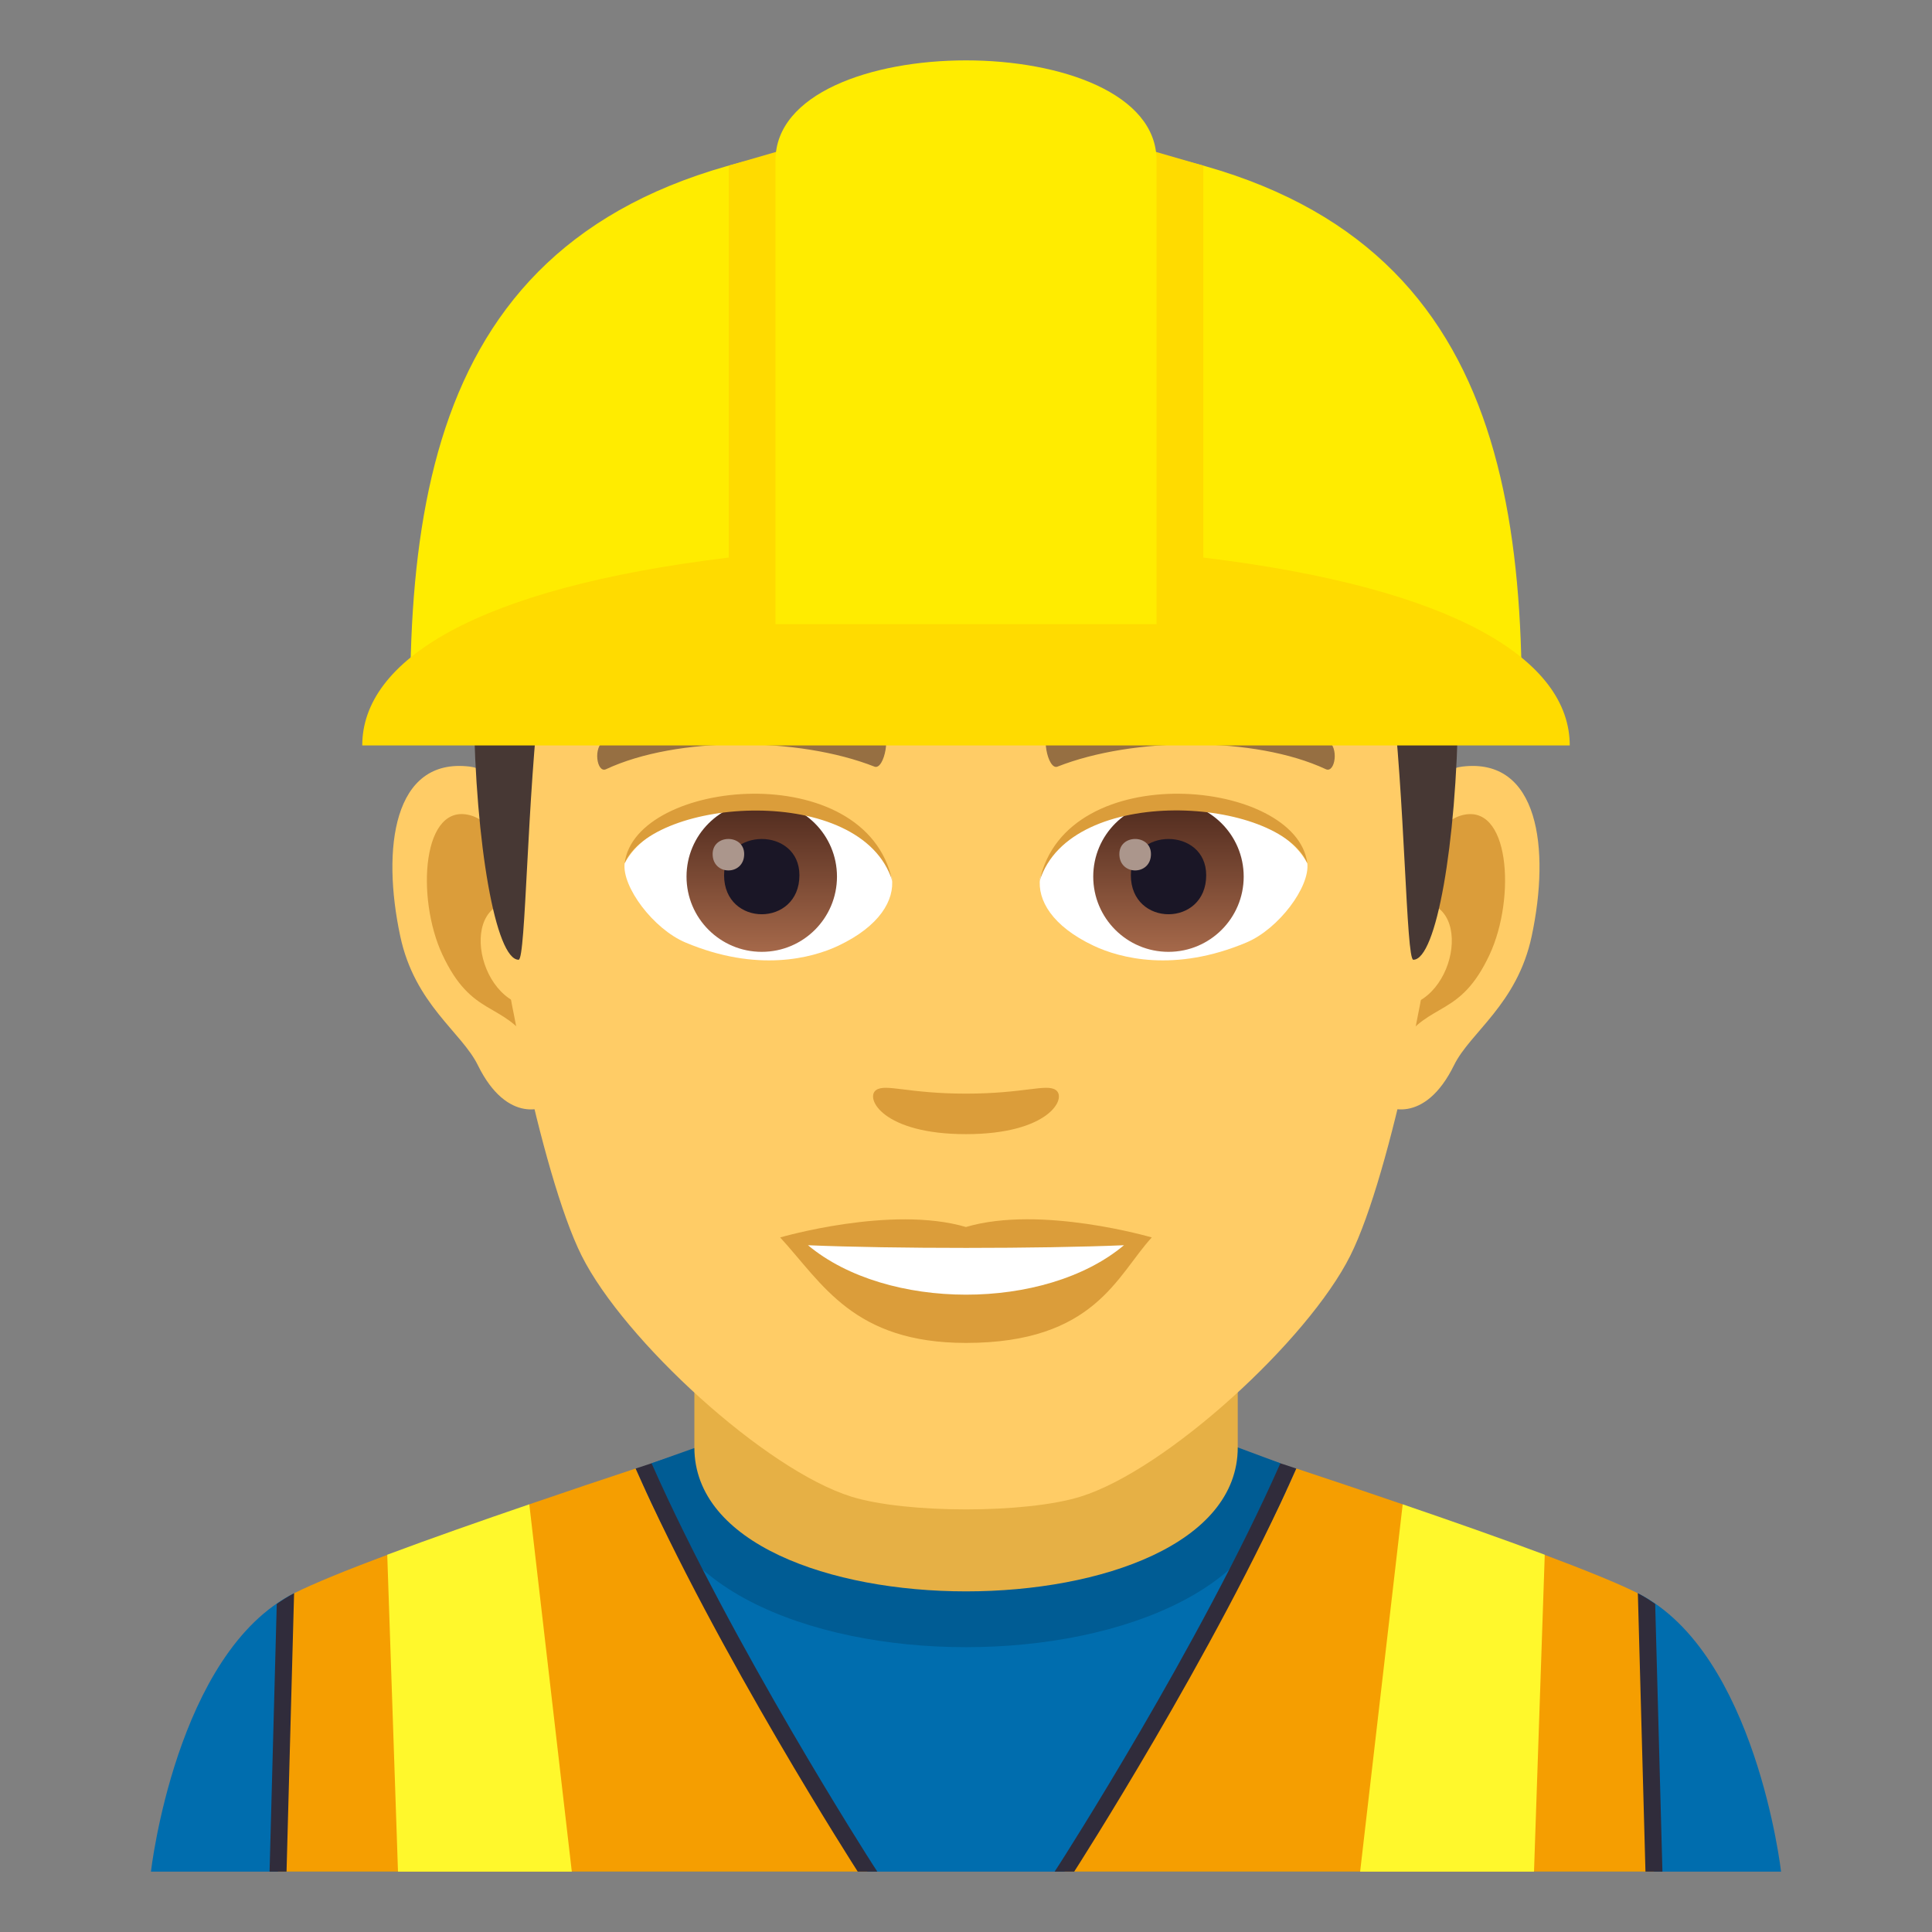 <?xml version="1.0" encoding="utf-8"?>
<!-- Generator: Adobe Illustrator 15.0.0, SVG Export Plug-In . SVG Version: 6.00 Build 0)  -->
<!DOCTYPE svg PUBLIC "-//W3C//DTD SVG 1.1//EN" "http://www.w3.org/Graphics/SVG/1.1/DTD/svg11.dtd">
<svg version="1.1" id="Layer_1" xmlns:x="http://ns.adobe.com/Extensibility/1.0/" xmlns:i="http://ns.adobe.com/AdobeIllustrator/10.0/" xmlns:graph="http://ns.adobe.com/Graphs/1.0/"
	 xmlns="http://www.w3.org/2000/svg" xmlns:xlink="http://www.w3.org/1999/xlink" xmlns:a="http://ns.adobe.com/AdobeSVGViewerExtensions/3.0/"
	 x="0px" y="0px" width="64px" height="64px" viewBox="0 0 64 64" enable-background="new 0 0 64 64" xml:space="preserve">
<rect x="0" y="0" width="64" height="64" fill="#808080" stroke="none"/>
<path fill="#006DAE" d="M54.256,52.779c-1.43,3.137-10.869,2.281-11.842-4.307c-0.91-0.299-2.111-0.689-2.111-0.689H23.695
	c0,0-1.201,0.391-2.111,0.689c-0.973,6.588-10.412,7.443-11.842,4.307C5.826,54.756,5,62,5,62h54C59,62,58.172,54.756,54.256,52.779
	z"/>
<path fill="#005C94" d="M21.584,48.473c0,8.123,20.83,8.123,20.83,0l-2.021-0.752H23.697L21.584,48.473z"/>
<path fill="#E6B045" d="M23.002,47.947c0,6.359,18,6.359,18,0c0-2.164,0-7.035,0-7.035h-18
	C23.002,40.912,23.002,45.783,23.002,47.947z"/>
<path fill="#F59E01" d="M9.742,52.779C9.625,52.838,9.211,62,9.211,62h19.527l-0.08-0.123c-0.049-0.076-4.939-7.207-7.602-13.23
	c-1.012,0.334-2.242,0.746-3.523,1.186c-0.596,2.4-4.129,3.072-4.705,1.674C11.504,52.002,10.391,52.453,9.742,52.779z"/>
<path fill="#302C3B" d="M9.492,62l0.25-9.221c-0.199,0.104-0.389,0.223-0.574,0.354L8.93,61.988V62H9.492z"/>
<path fill="#302C3B" d="M28.902,61.752c-0.049-0.074-4.664-7.275-7.318-13.279c-0.168,0.055-0.344,0.113-0.527,0.174
	C23.754,54.754,28.414,62,28.414,62h0.648L28.902,61.752z"/>
<path fill="#FFF82C" d="M12.828,51.502L13.184,62h5.758l-1.408-12.168C15.928,50.381,14.252,50.969,12.828,51.502z"/>
<path fill="#F59E01" d="M54.256,52.779C54.373,52.838,54.789,62,54.789,62H35.26l0.08-0.123c0.049-0.076,4.941-7.207,7.602-13.23
	c1.014,0.334,2.244,0.746,3.525,1.186c0.594,2.4,4.127,3.072,4.705,1.674C52.494,52.002,53.609,52.453,54.256,52.779z"/>
<path fill="#302C3B" d="M54.508,62l-0.252-9.221c0.201,0.104,0.391,0.223,0.574,0.354l0.24,8.855V62H54.508z"/>
<path fill="#302C3B" d="M35.096,61.752c0.049-0.074,4.666-7.275,7.318-13.279c0.17,0.055,0.344,0.113,0.527,0.174
	C40.244,54.754,35.584,62,35.584,62h-0.648L35.096,61.752z"/>
<path fill="#FFF82C" d="M51.172,51.502L50.816,62h-5.76l1.41-12.168C48.072,50.381,49.746,50.969,51.172,51.502z"/>
<path id="Path_733_" fill="#FFCC66" d="M48.439,25.394c-2.545,0.307-4.383,8.815-2.781,11.061c0.225,0.313,1.535,0.814,2.508-1.168
	c0.539-1.098,2.092-2.014,2.574-4.278C51.357,28.109,50.973,25.087,48.439,25.394z"/>
<path id="Path_732_" fill="#FFCC66" d="M15.559,25.394c2.545,0.307,4.383,8.815,2.781,11.061c-0.225,0.313-1.535,0.814-2.51-1.168
	c-0.537-1.098-2.092-2.014-2.572-4.278C12.639,28.109,13.025,25.087,15.559,25.394z"/>
<path id="Path_731_" fill="#DB9D3A" d="M48.371,27.023c-0.664,0.209-1.389,1.221-1.781,2.898c2.32-0.498,1.74,3.362-0.277,3.434
	c0.02,0.389,0.045,0.787,0.094,1.207c0.971-1.408,1.959-0.844,2.938-2.939C50.225,29.734,50.016,26.509,48.371,27.023z"/>
<path id="Path_730_" fill="#DB9D3A" d="M17.408,29.917c-0.395-1.676-1.117-2.686-1.781-2.895c-1.643-0.514-1.855,2.711-0.973,4.6
	c0.979,2.096,1.967,1.531,2.939,2.939c0.047-0.42,0.074-0.82,0.09-1.209C15.688,33.26,15.115,29.447,17.408,29.917z"/>
<path id="Path_729_" fill="#FFCC66" d="M31.998,9.035c-11.027,0-16.34,8.328-15.676,19.908c0.133,2.331,1.582,9.93,2.947,12.657
	c1.398,2.789,6.074,7.09,8.938,7.98c1.811,0.561,5.773,0.561,7.582,0c2.865-0.891,7.543-5.191,8.939-7.98
	c1.369-2.727,2.814-10.324,2.945-12.657C48.342,17.363,43.029,9.035,31.998,9.035z"/>
<path id="Path_728_" fill="#966F42" d="M43.98,24.544c-2.521-1.336-7.348-1.4-9.146-0.469c-0.387,0.178-0.131,1.441,0.193,1.322
	c2.504-0.99,6.547-1.012,8.893,0.084C44.232,25.625,44.363,24.73,43.98,24.544z"/>
<path id="Path_727_" fill="#966F42" d="M20.018,24.544c2.521-1.336,7.346-1.4,9.146-0.469c0.385,0.178,0.131,1.441-0.193,1.322
	c-2.51-0.99-6.547-1.012-8.895,0.084C19.766,25.625,19.637,24.73,20.018,24.544z"/>
<path id="Path_726_" fill="#DB9D3A" d="M34.975,36.109c-0.314-0.219-1.053,0.119-2.977,0.119c-1.92,0-2.66-0.338-2.975-0.119
	c-0.377,0.266,0.223,1.461,2.975,1.461C34.752,37.57,35.354,36.375,34.975,36.109z"/>
<path id="Path_725_" fill="#DB9D3A" d="M31.998,40.646c-2.479-0.729-6.154,0.346-6.154,0.346c1.398,1.521,2.424,3.494,6.154,3.494
	c4.275,0,5.002-2.24,6.156-3.494C38.154,40.992,34.479,39.912,31.998,40.646z"/>
<path id="Path_424_" fill="#FFFFFF" d="M26.766,41.25c2.602,2.176,7.852,2.191,10.467,0C34.461,41.367,29.557,41.369,26.766,41.25z"
	/>
<path id="Path_423_" fill="#FFFFFF" d="M29.545,29.085c0.094,0.73-0.402,1.594-1.773,2.243c-0.871,0.412-2.686,0.896-5.066-0.107
	c-1.066-0.45-2.107-1.848-2.014-2.624C21.982,26.167,28.336,25.812,29.545,29.085z"/>
<linearGradient id="Oval_1_" gradientUnits="userSpaceOnUse" x1="-424.582" y1="477.465" x2="-424.582" y2="478.224" gradientTransform="matrix(6.57 0 0 -6.57 2814.78 3168.528)">
	<stop  offset="0" style="stop-color:#A6694A"/>
	<stop  offset="1" style="stop-color:#4F2A1E"/>
	<a:midPointStop  offset="0" style="stop-color:#A6694A"/>
	<a:midPointStop  offset="0.5" style="stop-color:#A6694A"/>
	<a:midPointStop  offset="1" style="stop-color:#4F2A1E"/>
</linearGradient>
<circle id="Oval_66_" fill="url(#Oval_1_)" cx="25.234" cy="29.039" r="2.492"/>
<path id="Path_422_" fill="#1A1626" d="M23.986,28.992c0,1.725,2.496,1.725,2.496,0C26.482,27.392,23.986,27.392,23.986,28.992z"/>
<path id="Path_421_" fill="#AB968C" d="M23.607,28.292c0,0.723,1.045,0.723,1.045,0C24.652,27.625,23.607,27.625,23.607,28.292z"/>
<path id="Path_420_" fill="#DB9D3A" d="M29.557,29.181c-1.014-3.25-7.926-2.77-8.865-0.584
	C21.039,25.798,28.693,25.058,29.557,29.181z"/>
<path id="Path_419_" fill="#FFFFFF" d="M34.453,29.085c-0.094,0.73,0.4,1.594,1.773,2.243c0.871,0.412,2.684,0.896,5.064-0.107
	c1.07-0.45,2.109-1.848,2.016-2.624C42.016,26.167,35.66,25.812,34.453,29.085z"/>
<linearGradient id="Oval_2_" gradientUnits="userSpaceOnUse" x1="-425.23" y1="477.465" x2="-425.23" y2="478.224" gradientTransform="matrix(6.57 0 0 -6.57 2832.511 3168.528)">
	<stop  offset="0" style="stop-color:#A6694A"/>
	<stop  offset="1" style="stop-color:#4F2A1E"/>
	<a:midPointStop  offset="0" style="stop-color:#A6694A"/>
	<a:midPointStop  offset="0.5" style="stop-color:#A6694A"/>
	<a:midPointStop  offset="1" style="stop-color:#4F2A1E"/>
</linearGradient>
<circle id="Oval_65_" fill="url(#Oval_2_)" cx="38.707" cy="29.039" r="2.492"/>
<path id="Path_418_" fill="#1A1626" d="M37.461,28.992c0,1.725,2.496,1.725,2.496,0C39.957,27.392,37.461,27.392,37.461,28.992z"/>
<path id="Path_417_" fill="#AB968C" d="M37.08,28.292c0,0.723,1.047,0.723,1.047,0C38.127,27.625,37.08,27.625,37.08,28.292z"/>
<path id="Path_416_" fill="#DB9D3A" d="M34.441,29.181c1.012-3.248,7.92-2.783,8.865-0.584
	C42.955,25.798,35.305,25.058,34.441,29.181z"/>
<path fill="#7A6056" d="M46.084,11.793C43.67,8.533,39.252,6,31.998,6c-7.252,0-11.668,2.532-14.082,5.793
	C14.498,16.41,49.5,16.41,46.084,11.793z"/>
<linearGradient id="SVGID_1_" gradientUnits="userSpaceOnUse" x1="32" y1="31.793" x2="32" y2="10.412">
	<stop  offset="0.5" style="stop-color:#473834"/>
	<stop  offset="0.639" style="stop-color:#503F3A"/>
	<stop  offset="0.864" style="stop-color:#68524A"/>
	<stop  offset="1" style="stop-color:#7A6056"/>
	<a:midPointStop  offset="0.5" style="stop-color:#473834"/>
	<a:midPointStop  offset="0.6" style="stop-color:#473834"/>
	<a:midPointStop  offset="1" style="stop-color:#7A6056"/>
</linearGradient>
<path fill="url(#SVGID_1_)" d="M46.084,11.793c-2.414-3.261-6.832,0.275-14.086,0.275c-7.252,0-11.668-3.536-14.082-0.275
	c-3.418,4.616-2.258,20-0.736,20c0.24,0,0.275-5.381,0.736-9.104c0.373-3.029,1.094-5.969,1.924-6.449
	c2.531-1.467,7.412,0.631,12.158,0.631s9.629-2.098,12.162-0.631c0.828,0.48,1.547,3.42,1.924,6.449
	c0.459,3.723,0.494,9.104,0.734,9.104C48.34,31.793,49.5,16.41,46.084,11.793z"/>
<path fill="#FFEC00" d="M50.411,23.09H13.589C13.589,12.66,16.601,4.55,32,4.55S50.411,12.66,50.411,23.09z"/>
<path fill="#FFDB00" d="M39.862,18.47V5.487l-7.86-2.276L24.14,5.486V18.47C15.738,19.486,12,21.888,12,24.694h40
	C52,21.888,48.262,19.486,39.862,18.47z"/>
<path fill="#FFEC00" d="M38.313,20.677H25.689V5.312c0-4.416,12.623-4.416,12.623,0V20.677z"/>
</svg>
